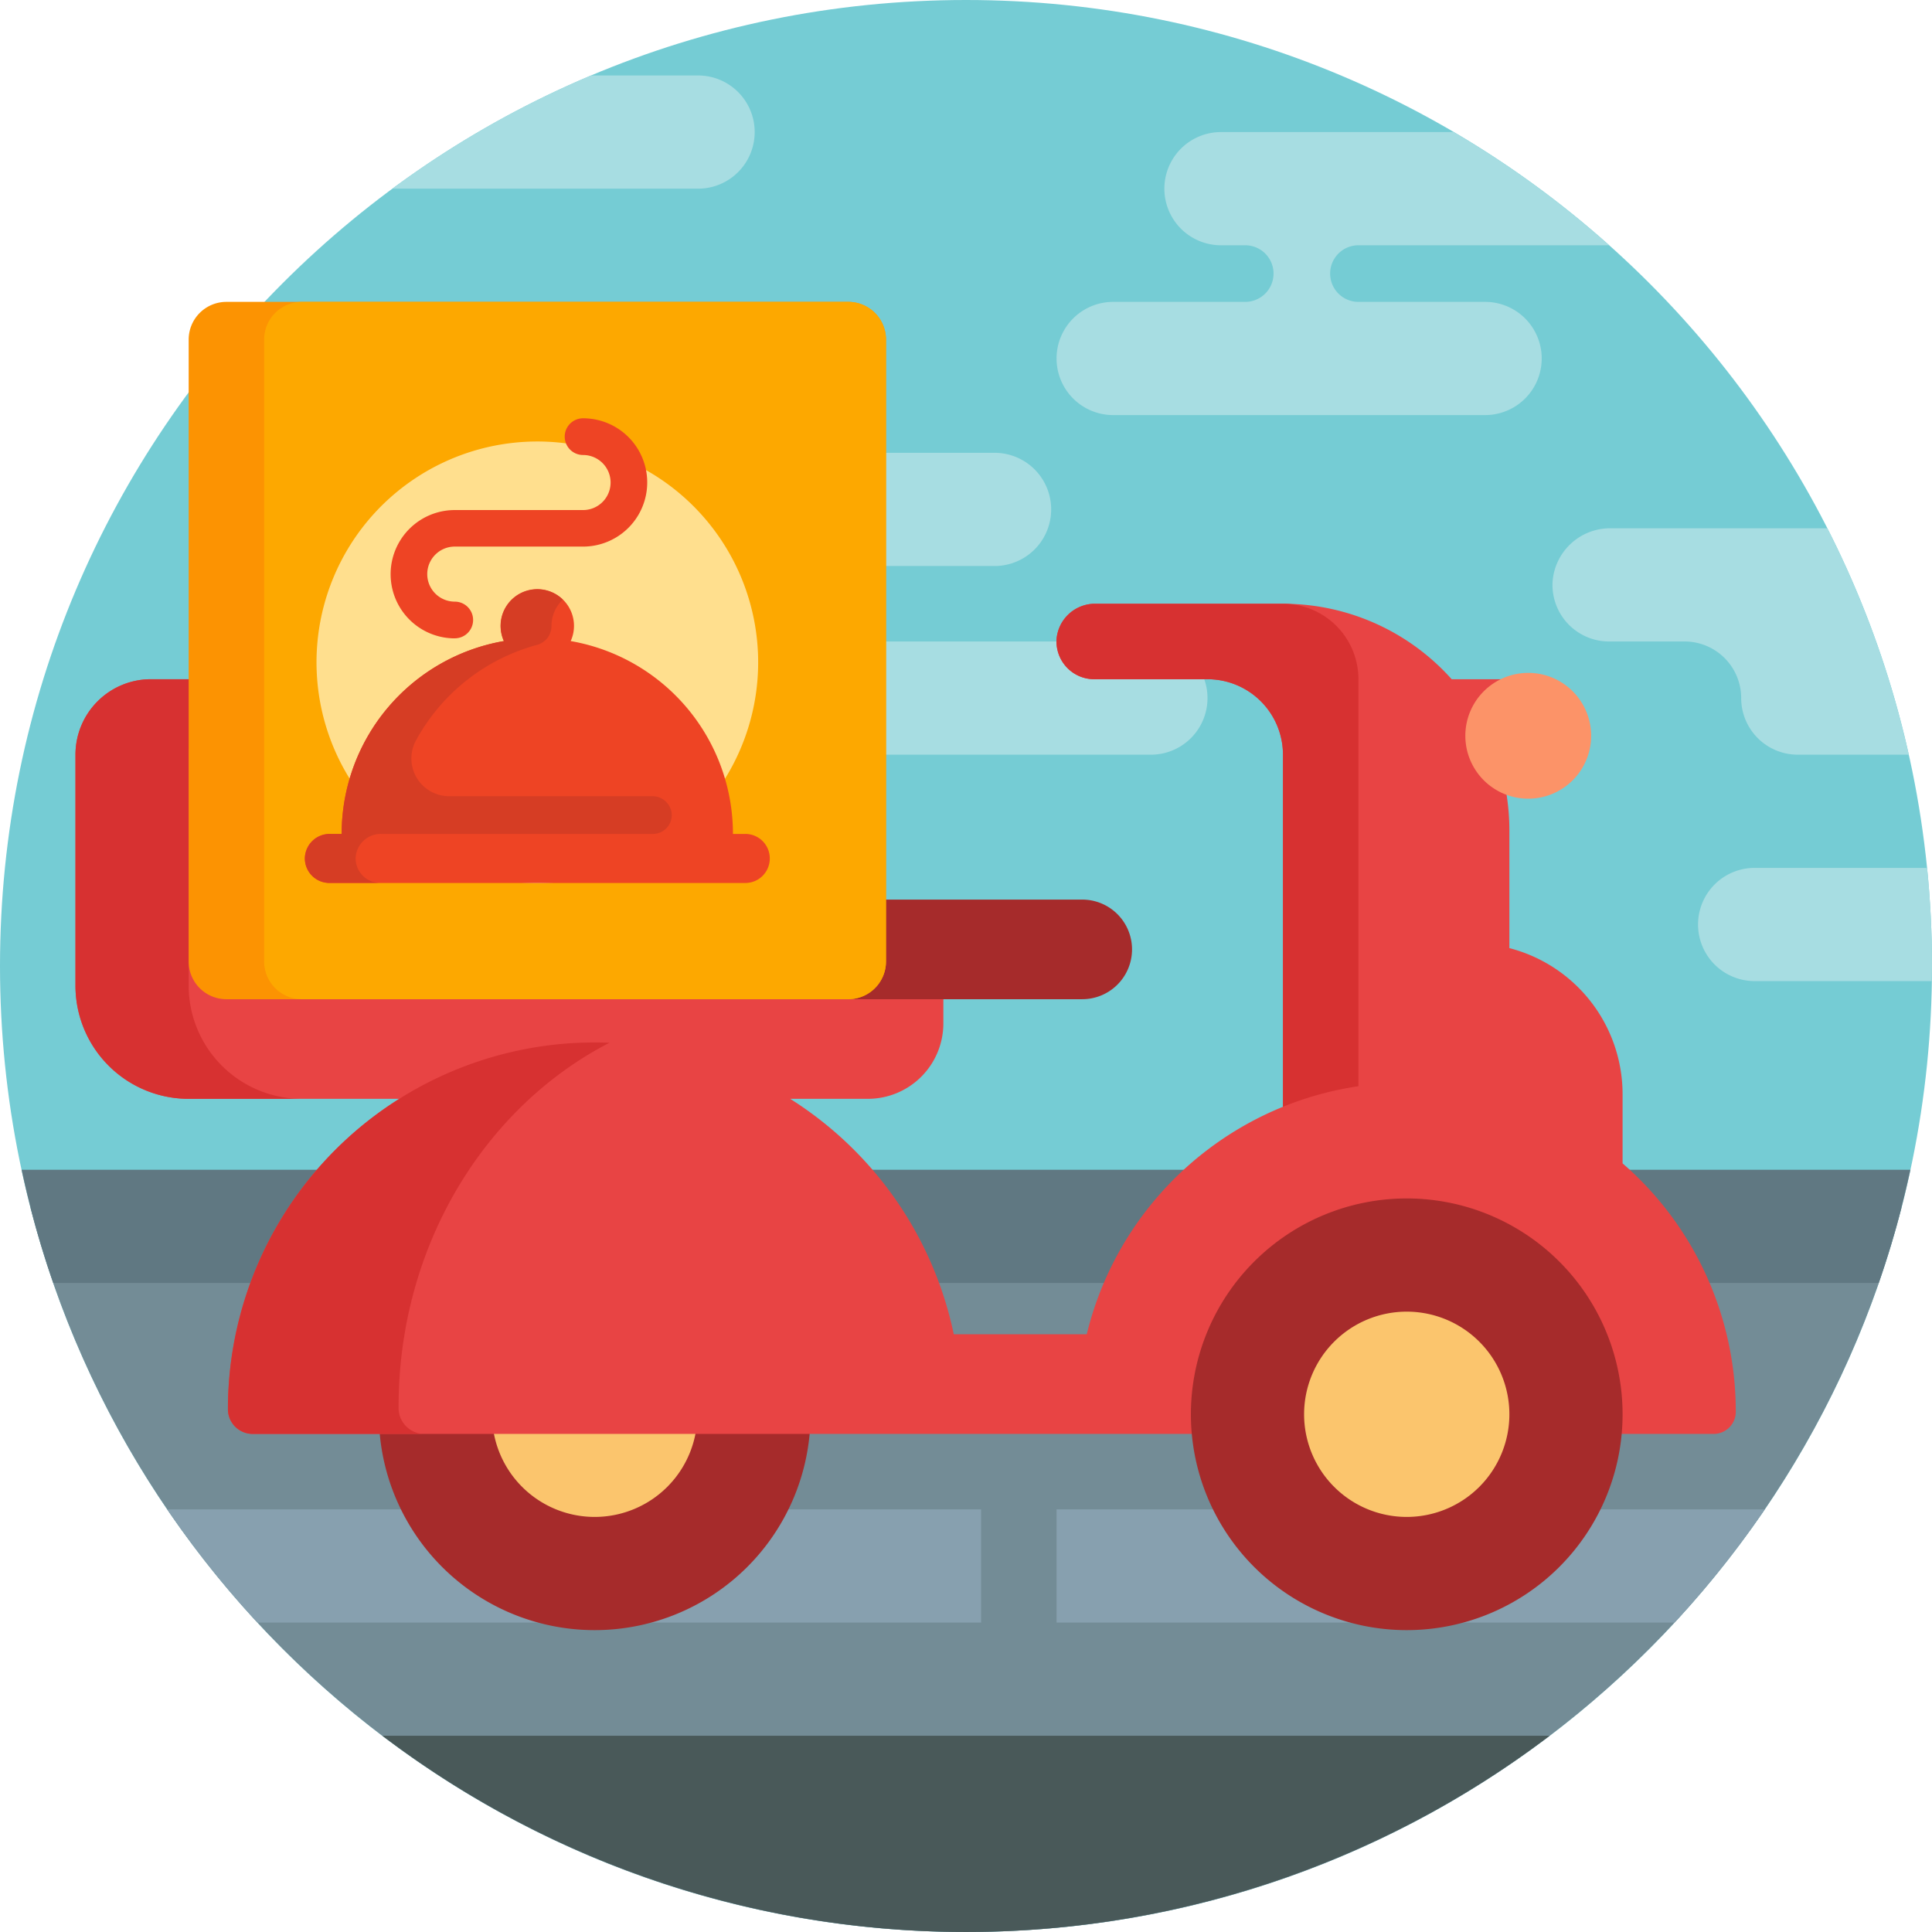 <svg id="Layer_1" data-name="Layer 1" xmlns="http://www.w3.org/2000/svg" viewBox="0 0 512 512"><defs><style>.cls-1{fill:#75ccd4}.cls-2{fill:#a7dde2}.cls-3{fill:#738c96}.cls-4{fill:#607882}.cls-5{fill:#87a0af}.cls-6{fill:#495959}.cls-7{fill:#a62b2b}.cls-8{fill:#fbc56d}.cls-9{fill:#e84444}.cls-10{fill:#fc9368}.cls-11{fill:#d73131}.cls-12{fill:#fc9302}.cls-13{fill:#fda800}.cls-14{fill:#ffdf8e}.cls-15{fill:#ee4424}.cls-16{fill:#d63d24}</style></defs><title>features-img2</title><path class="cls-1" d="M512 256c0 141.39-114.61 256-256 256S0 397.39 0 256 114.61 0 256 0s256 114.61 256 256z"/><path class="cls-2" d="M263.57 150H165a15 15 0 0 1 0-30h98.57a15 15 0 0 1 0 30zM305 170h-98.57a15 15 0 0 0 0 30H305a15 15 0 0 0 0-30zm205.7 60H465a15 15 0 0 0 0 30h46.95c0-1.33.05-2.66.05-4a259.92 259.92 0 0 0-1.3-26zM393.57 80H360a7.5 7.5 0 0 1 0-15h66.43a256.7 256.7 0 0 0-41.18-30h-61.68a15 15 0 0 0 0 30H330a7.5 7.5 0 0 1 0 15h-35a15 15 0 0 0 0 30h98.57a15 15 0 0 0 0-30zM200 35a15 15 0 0 0-15-15h-28.36A255.63 255.63 0 0 0 104 50h81a15 15 0 0 0 15-15zm261.43 150a15 15 0 0 0 15 15h29.41a254.09 254.09 0 0 0-21.57-60h-57.42a15.28 15.28 0 0 0-15.41 14.27 15 15 0 0 0 15 15.73h20a15 15 0 0 1 14.99 15z"/><path class="cls-3" d="M503.93 320C475.52 430.41 375.29 512 256 512S36.48 430.41 8.07 320z"/><path class="cls-4" d="M5.73 310h500.54a254.24 254.24 0 0 1-8.39 30H14.12a254.24 254.24 0 0 1-8.39-30z"/><path class="cls-5" d="M44.32 400H260v30H68.25a256.8 256.8 0 0 1-23.93-30zM280 400v30h163.75a257.24 257.24 0 0 0 23.93-30z"/><path class="cls-6" d="M101.34 460h309.32a256 256 0 0 1-309.31 0z"/><path class="cls-7" d="M214.8 374.8a57.2 57.2 0 1 1-57.2-57.2 57.2 57.2 0 0 1 57.2 57.2z"/><path class="cls-8" d="M184.8 374.8a27.2 27.2 0 1 1-27.2-27.2 27.2 27.2 0 0 1 27.2 27.2z"/><path class="cls-9" d="M460 374.13v.06a5.87 5.87 0 0 1-5.9 5.81H67a6.55 6.55 0 0 1-6.58-6.48v-.07a97.13 97.13 0 0 1 45.4-82.25H50a30 30 0 0 1-30-30V200a20 20 0 0 1 20-20h30v60h175a5 5 0 0 1 5 5v26.2a20 20 0 0 1-20 20h-20.6a97.31 97.31 0 0 1 43.36 62.4H288a87.38 87.38 0 0 1 52-60.29V200a20 20 0 0 0-20-20h-30a10 10 0 0 1-10-10.66 10.23 10.23 0 0 1 10.34-9.34H340a59.86 59.86 0 0 1 44.71 20H405a15 15 0 0 1 0 30h-5.84a60.68 60.68 0 0 1 .84 10v31.26A40 40 0 0 1 430 290v18.31a87 87 0 0 1 30 65.82z"/><path class="cls-10" d="M388.33 195A16.67 16.67 0 1 1 405 211.66 16.67 16.67 0 0 1 388.33 195z"/><path class="cls-11" d="M80 291.2H50a30 30 0 0 1-30-30V200a20 20 0 0 1 20-20h30a20 20 0 0 0-20 20v61.2a30 30 0 0 0 30 30zm-19.6 82.25v.07A6.55 6.55 0 0 0 67 380h45.2a6.87 6.87 0 0 1-6.57-7.11v-.07c0-42.66 22.86-79.46 55.89-96.48-1.29-.05-2.59-.08-3.89-.08a97.2 97.2 0 0 0-97.23 97.19zM340 160h-49.66a10.23 10.23 0 0 0-10.34 9.34A10 10 0 0 0 290 180h30a20 20 0 0 1 20 20v93.31a86.79 86.79 0 0 1 20-5.45V180a20 20 0 0 0-20-20z"/><path class="cls-7" d="M300 251.6a13.2 13.2 0 0 1-13.2 13.2H200v-13.2a13.2 13.2 0 0 1 13.2-13.2h73.6a13.2 13.2 0 0 1 13.2 13.2zm72.8 66a57.2 57.2 0 1 0 57.2 57.2 57.2 57.2 0 0 0-57.2-57.2z"/><path class="cls-8" d="M400 374.8a27.2 27.2 0 1 1-27.2-27.2 27.2 27.2 0 0 1 27.2 27.2z"/><path class="cls-12" d="M224.8 264.8H60a10 10 0 0 1-10-10V90a10 10 0 0 1 10-10h164.8a10 10 0 0 1 10 10v164.8a10 10 0 0 1-10 10z"/><path class="cls-13" d="M224.8 264.8H80a10 10 0 0 1-10-10V90a10 10 0 0 1 10-10h144.8a10 10 0 0 1 10 10v164.8a10 10 0 0 1-10 10z"/><path class="cls-14" d="M200.92 175.48A58.52 58.52 0 1 1 142.4 117a58.52 58.52 0 0 1 58.52 58.48z"/><path class="cls-15" d="M204 227.52a6.48 6.48 0 0 1-6.48 6.48H87.29a6.48 6.48 0 0 1 0-13h3.24a51.88 51.88 0 0 1 43-51.11 9.73 9.73 0 1 1 17.71 0 51.88 51.88 0 0 1 43 51.11h3.24a6.48 6.48 0 0 1 6.52 6.52zm-83.48-58.36a4.86 4.86 0 1 0 0-9.72 7.29 7.29 0 0 1 0-14.59h34a17 17 0 0 0 0-34 4.86 4.86 0 0 0 0 9.73 7.29 7.29 0 0 1 0 14.59h-34a17 17 0 0 0 0 34z"/><path class="cls-16" d="M178 215.51a5 5 0 0 1-5 5.49h-72a6.66 6.66 0 0 0-6.75 6.29 6.49 6.49 0 0 0 6.48 6.68H87.28a6.49 6.49 0 0 1-6.48-6.68 6.66 6.66 0 0 1 6.75-6.29h3a51.88 51.88 0 0 1 43-51.11 9.72 9.72 0 0 1 15.6-11 9.69 9.69 0 0 0-3 7 5.16 5.16 0 0 1-3.8 5 52 52 0 0 0-32 25.13 10 10 0 0 0 8.79 14.98h53.65a5.15 5.15 0 0 1 5.21 4.51z"/></svg>